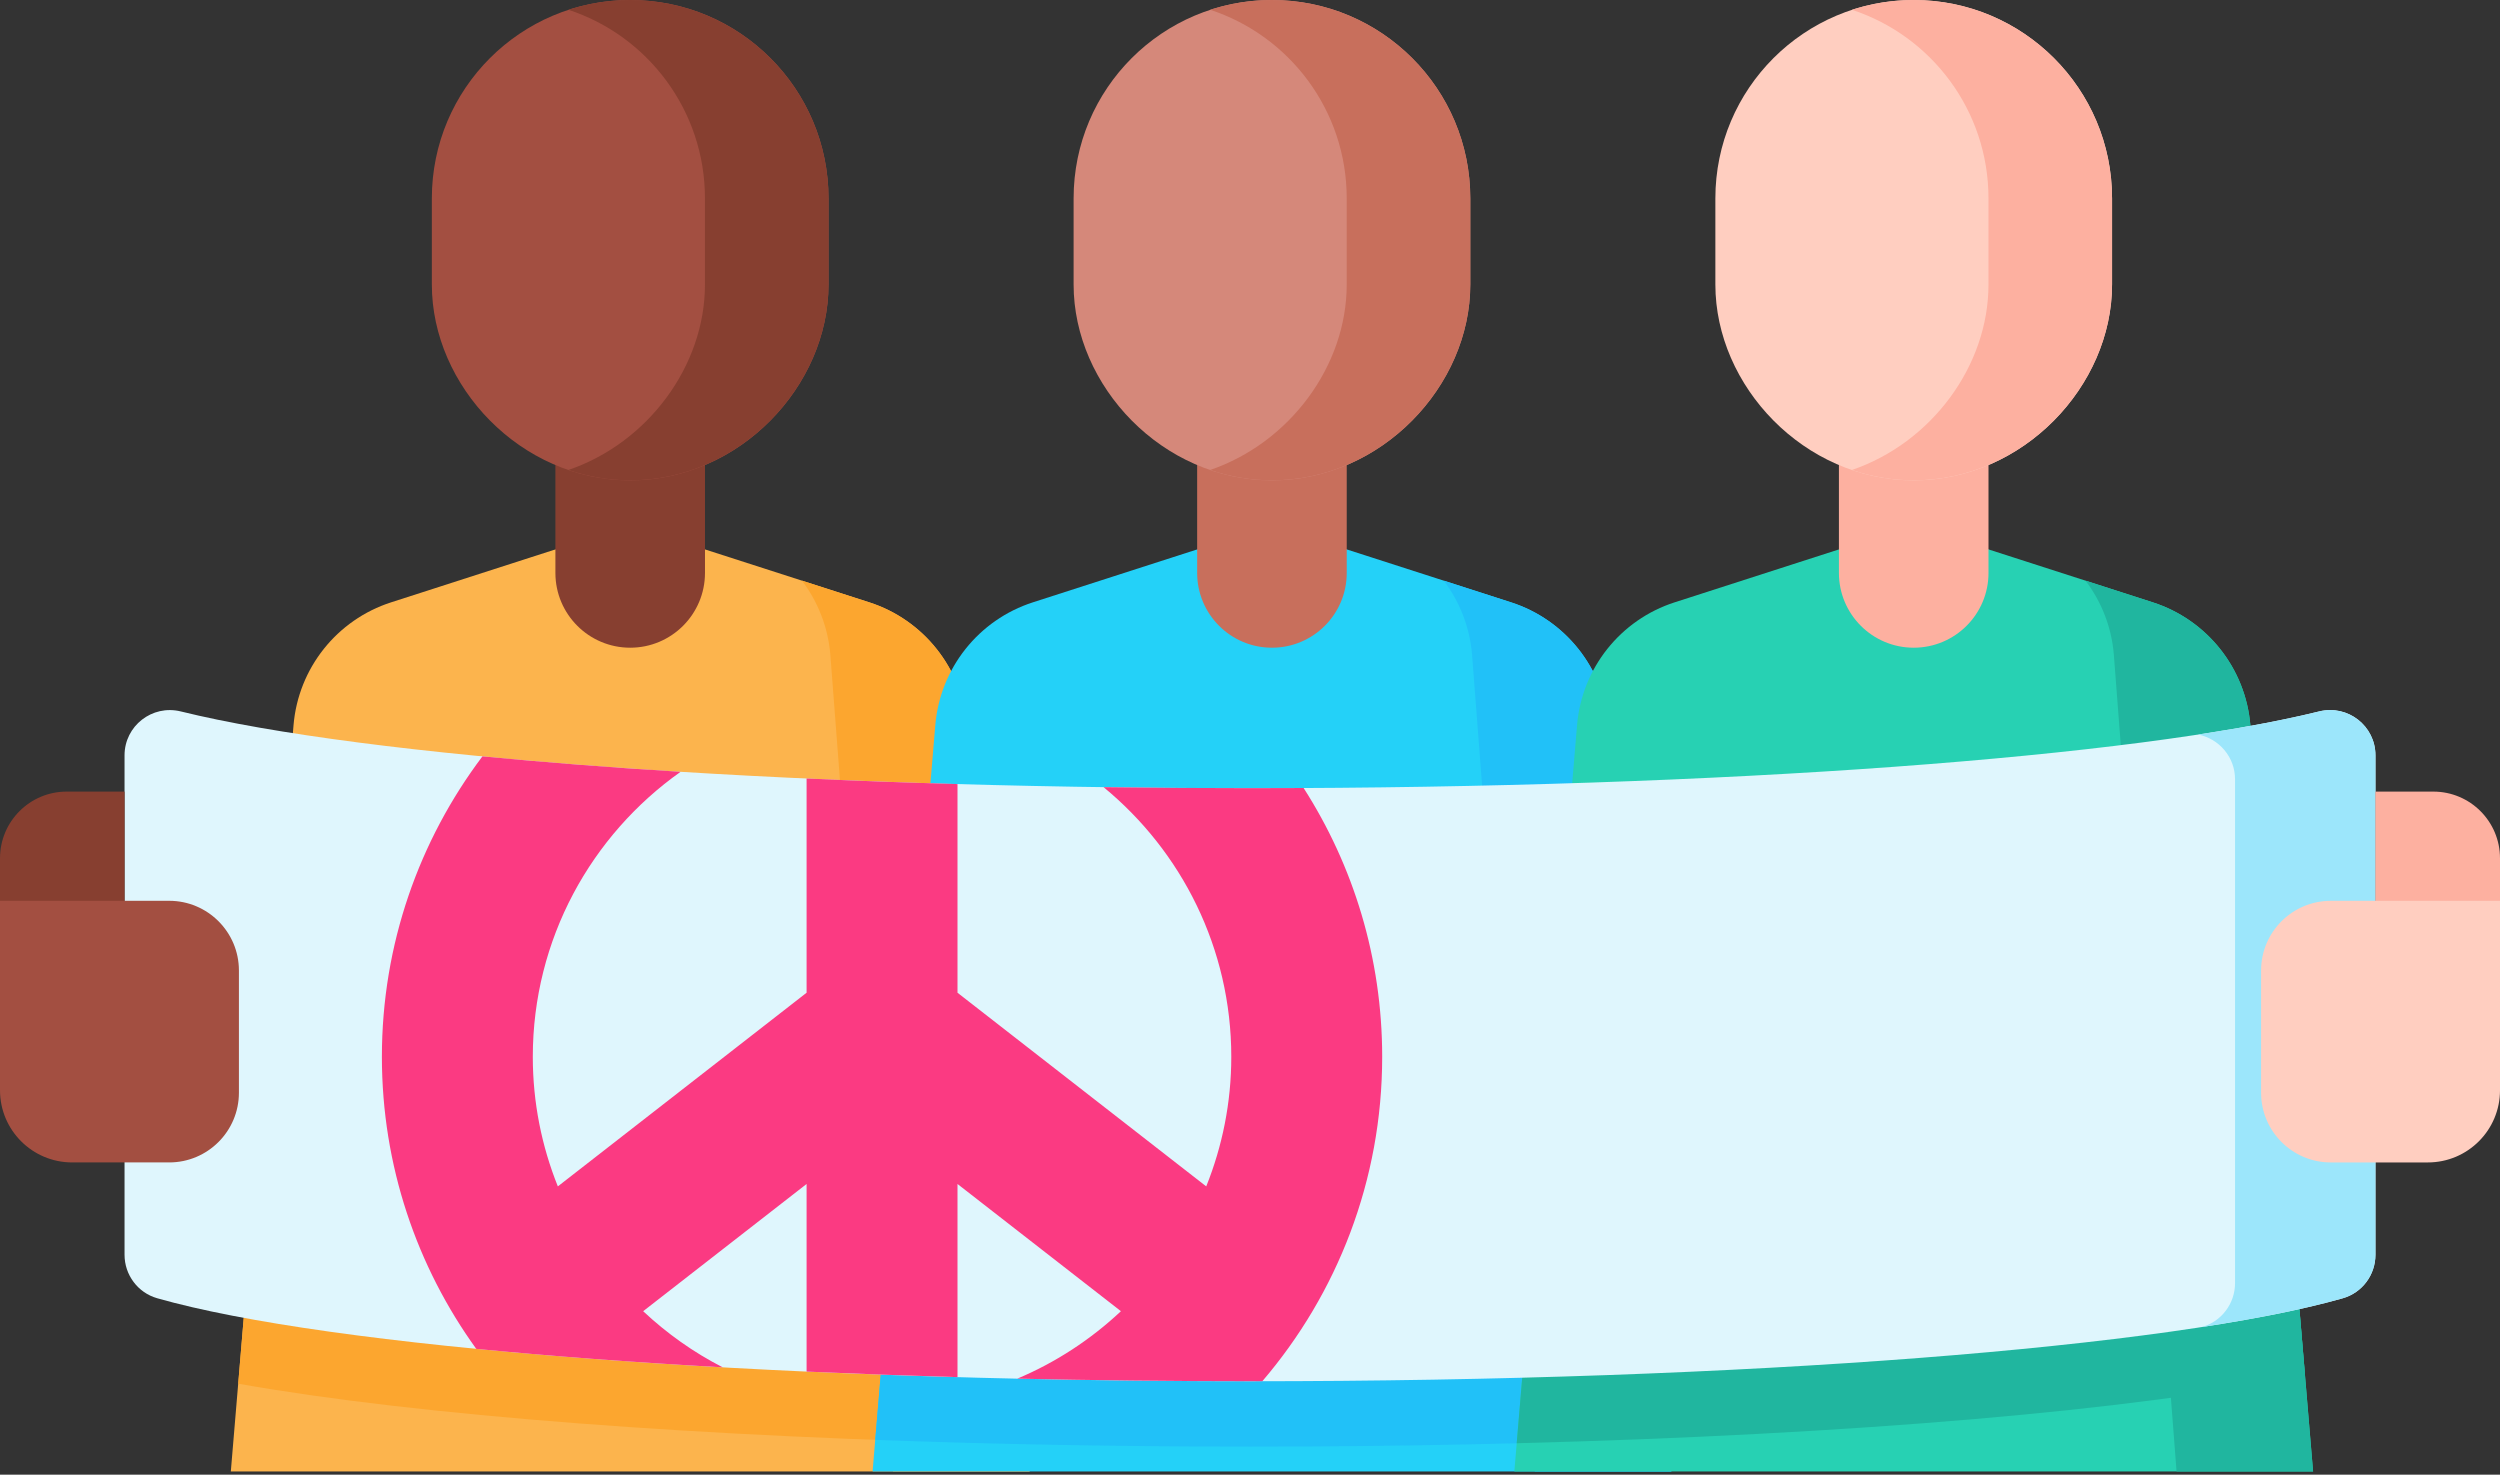 <svg width="217" height="128" viewBox="0 0 217 128" fill="none" xmlns="http://www.w3.org/2000/svg">
<rect x="0" y="0" width="217" height="128" fill="#333333" stroke="none"/>
<path d="M89.366 127.723H20.035L25.479 62.944C25.893 58.005 29.236 53.8 33.953 52.281L54.7 45.597L75.448 52.281C80.165 53.8 83.507 58.005 83.922 62.944L89.366 127.723Z" fill="#FCB44D"/>
<path d="M22.46 98.882L20.678 120.104C36.198 122.867 60.902 124.766 89.171 125.364L86.944 98.882H22.46Z" fill="#FCA62F"/>
<path d="M89.366 127.723H77.512L72.071 56.801C71.87 54.427 70.99 52.219 69.61 50.401L75.449 52.281C80.166 53.8 83.507 58.005 83.921 62.943L89.366 127.723Z" fill="#FCA62F"/>
<path d="M61.193 35.466V49.728C61.193 53.314 58.286 56.221 54.701 56.221C51.115 56.221 48.209 53.314 48.209 49.728V35.466H61.193Z" fill="#873F30"/>
<path d="M54.701 0.002C45.192 0.002 37.484 7.71 37.484 17.218V24.698C37.484 33.508 45.192 41.694 54.701 41.694C64.209 41.694 71.917 33.508 71.917 24.698V17.218C71.916 7.71 64.209 0.002 54.701 0.002Z" fill="#A34F41"/>
<path d="M71.917 17.22V24.698C71.917 33.509 64.208 41.691 54.702 41.691C52.829 41.691 51.028 41.373 49.339 40.793C56.223 38.442 61.19 31.775 61.19 24.698V17.22C61.19 9.583 56.223 3.104 49.339 0.85C51.028 0.3 52.829 0 54.702 0C64.208 0 71.917 7.71 71.917 17.22Z" fill="#873F30"/>
<path d="M145.07 127.723H75.74L81.184 62.944C81.599 58.005 84.941 53.8 89.658 52.281L110.405 45.597L131.153 52.281C135.87 53.8 139.212 58.005 139.627 62.944L145.07 127.723Z" fill="#24D1F8"/>
<path d="M78.165 98.882L75.974 124.982C86.273 125.363 97.218 125.568 108.5 125.568C121.182 125.568 133.439 125.313 144.828 124.833L142.647 98.882H78.165Z" fill="#21C1F8"/>
<path d="M145.073 127.723H133.219L127.773 56.801C127.572 54.427 126.696 52.219 125.316 50.401L131.155 52.281C135.872 53.8 139.213 58.005 139.627 62.943L145.073 127.723Z" fill="#21C1F8"/>
<path d="M116.897 35.466V49.728C116.897 53.314 113.991 56.221 110.405 56.221C106.82 56.221 103.913 53.314 103.913 49.728V35.466H116.897Z" fill="#C86F5C"/>
<path d="M110.405 0.002C100.897 0.002 93.189 7.71 93.189 17.218V24.698C93.189 33.508 100.897 41.694 110.405 41.694C119.914 41.694 127.622 33.508 127.622 24.698V17.218C127.622 7.71 119.914 0.002 110.405 0.002Z" fill="#D5887A"/>
<path d="M127.622 17.22V24.698C127.622 33.509 119.912 41.691 110.407 41.691C108.533 41.691 106.733 41.373 105.043 40.793C111.927 38.442 116.895 31.775 116.895 24.698V17.22C116.895 9.583 111.927 3.104 105.043 0.85C106.733 0.3 108.533 0 110.407 0C119.912 0 127.622 7.71 127.622 17.22Z" fill="#C86F5C"/>
<path d="M200.776 127.723H131.445L136.889 62.944C137.303 58.005 140.646 53.8 145.362 52.281L166.11 45.597L186.858 52.281C191.575 53.8 194.917 58.005 195.332 62.944L200.776 127.723Z" fill="#27D1B3"/>
<path d="M133.868 98.882L131.651 125.273C160.69 124.53 185.602 122.403 200.076 119.381L198.353 98.882H133.868V98.882Z" fill="#20B69F"/>
<path d="M200.775 127.723H188.925L183.479 56.801C183.283 54.427 182.403 52.219 181.023 50.401L186.857 52.281C191.574 53.8 194.915 58.005 195.333 62.943L200.775 127.723Z" fill="#20B69F"/>
<path d="M172.602 35.466V49.728C172.602 53.314 169.696 56.221 166.11 56.221C162.525 56.221 159.618 53.314 159.618 49.728V35.466H172.602Z" fill="#FDB0A0"/>
<path d="M166.11 0.002C156.602 0.002 148.894 7.71 148.894 17.218V24.698C148.894 33.508 156.602 41.694 166.11 41.694C175.618 41.694 183.327 33.508 183.327 24.698V17.218C183.327 7.71 175.618 0.002 166.11 0.002Z" fill="#FFCEC0"/>
<path d="M183.327 17.22V24.698C183.327 33.509 175.617 41.691 166.111 41.691C164.238 41.691 162.438 41.373 160.748 40.793C167.632 38.442 172.6 31.775 172.6 24.698V17.22C172.6 9.583 167.632 3.104 160.748 0.85C162.438 0.3 164.238 0 166.111 0C175.617 0 183.327 7.71 183.327 17.22Z" fill="#FDB0A0"/>
<path d="M206.189 108.912C206.189 110.661 205.038 112.207 203.357 112.687C188.589 116.904 151.689 119.892 108.5 119.892C65.31 119.892 28.411 116.903 13.643 112.687C11.961 112.207 10.81 110.661 10.81 108.912V65.566C10.81 63.009 13.208 61.14 15.69 61.752C31.626 65.68 67.185 68.414 108.5 68.414C149.815 68.414 185.374 65.68 201.309 61.752C203.792 61.14 206.189 63.009 206.189 65.566V108.912Z" fill="#DFF6FD"/>
<path d="M113.154 68.399C111.613 68.407 110.059 68.412 108.5 68.412C104.195 68.412 99.951 68.381 95.79 68.325C102.553 73.883 106.876 82.309 106.876 91.732C106.876 95.705 106.098 99.499 104.701 102.979L83.111 86.169V68.058C78.618 67.931 74.243 67.77 70.012 67.573V86.169L48.421 102.979C47.024 99.499 46.247 95.705 46.247 91.732C46.247 81.523 51.32 72.485 59.075 66.993C52.923 66.613 47.159 66.163 41.876 65.652C36.397 72.922 33.148 81.956 33.148 91.732C33.148 101.184 36.187 109.947 41.339 117.082C47.797 117.711 54.983 118.252 62.733 118.684C60.205 117.392 57.883 115.741 55.826 113.812L70.012 102.769V119.055C74.243 119.243 78.613 119.405 83.111 119.536V102.769L97.296 113.812C94.69 116.261 91.651 118.256 88.302 119.667C94.829 119.811 101.584 119.889 108.5 119.889C108.858 119.889 109.216 119.889 109.574 119.885C116.058 112.301 119.974 102.464 119.974 91.732C119.974 83.152 117.472 75.14 113.154 68.399Z" fill="#FB3A82"/>
<path d="M206.189 65.567V108.91C206.189 110.66 205.037 112.209 203.358 112.688C200.221 113.584 196.086 114.422 191.101 115.192C191.117 115.188 191.129 115.184 191.144 115.18C192.839 114.697 194.002 113.136 194.002 111.371V67.65C194.002 65.681 192.587 64.112 190.802 63.759C194.895 63.133 198.425 62.462 201.311 61.75C203.791 61.14 206.189 63.008 206.189 65.567Z" fill="#9CE6FB"/>
<path d="M10.811 68.711V81.244H0V74.502C0 71.302 2.59 68.711 5.787 68.711H10.811V68.711Z" fill="#873F30"/>
<path d="M6.265 100.899H14.684C18.028 100.899 20.738 98.189 20.738 94.845V84.244C20.738 80.9 18.028 78.19 14.684 78.19H0V94.633C0 98.094 2.805 100.899 6.265 100.899Z" fill="#A34F41"/>
<path d="M206.189 68.711V81.244H217V74.502C217 71.302 214.41 68.711 211.214 68.711H206.189V68.711Z" fill="#FDB0A0"/>
<path d="M210.735 100.9H202.316C198.972 100.9 196.262 98.189 196.262 94.846V84.245C196.262 80.901 198.972 78.191 202.316 78.191H217V94.635C217 98.095 214.195 100.9 210.735 100.9Z" fill="#FFCEC0"/>
</svg>
